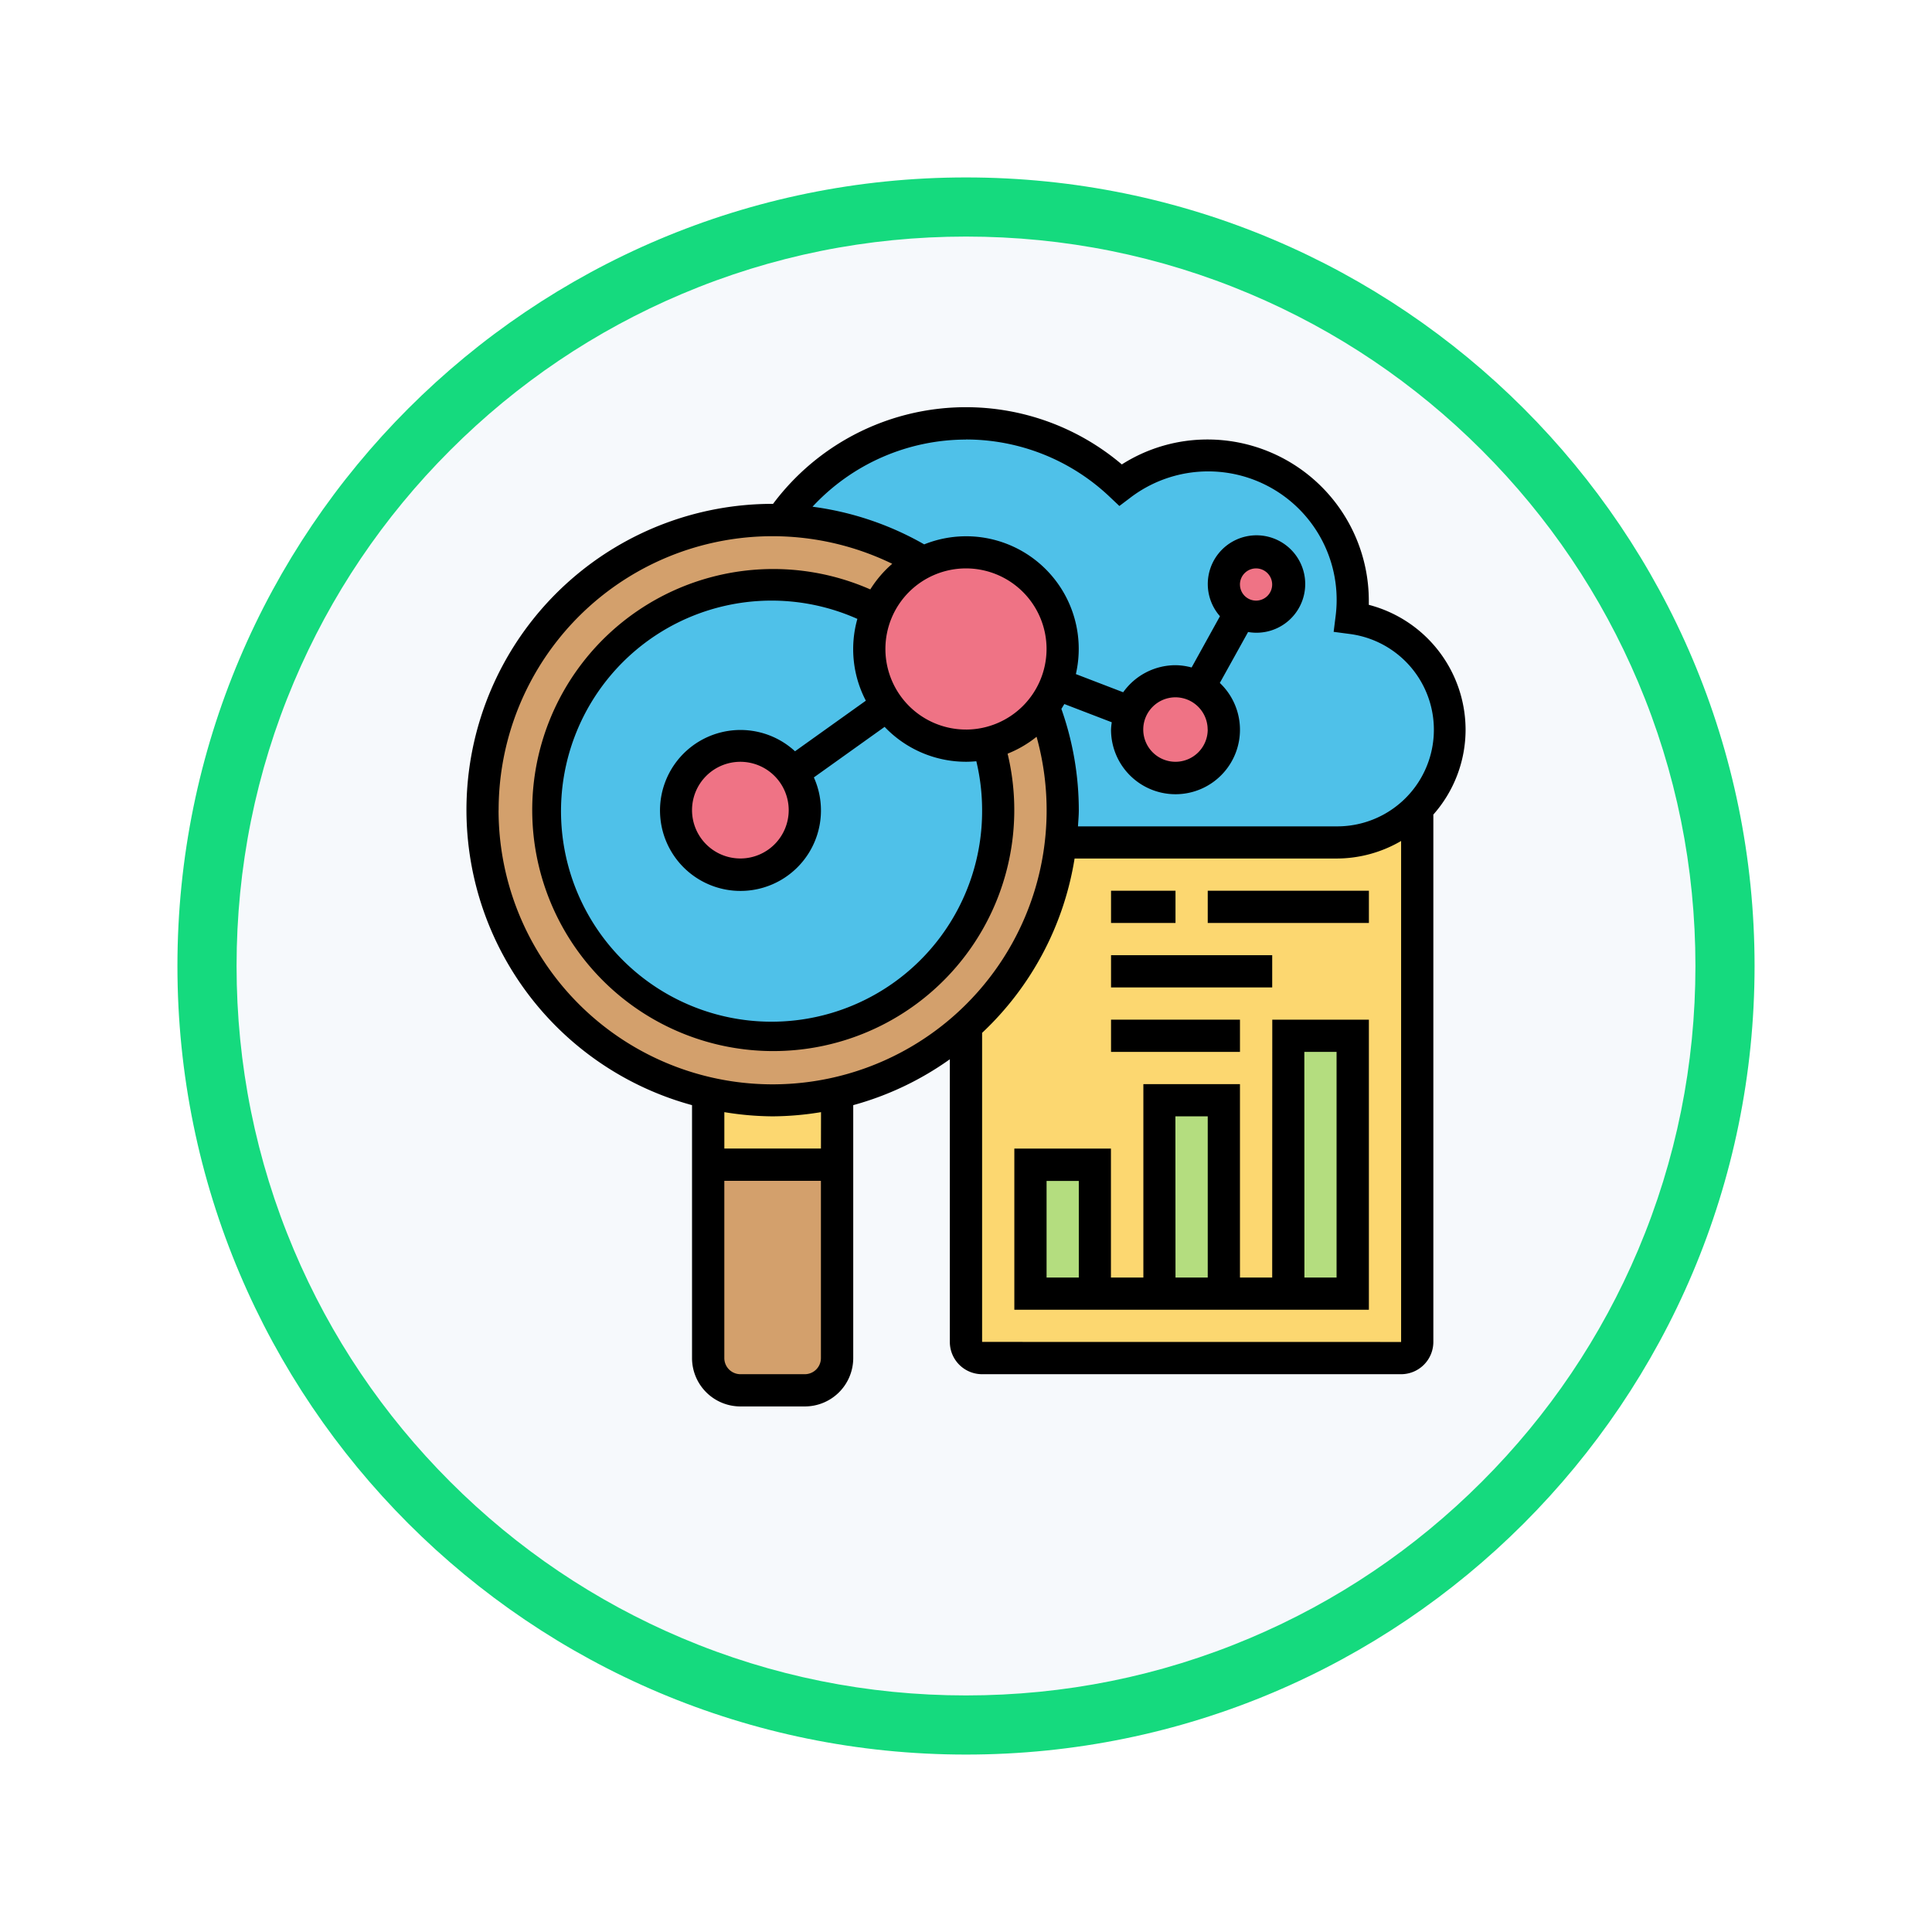 <svg xmlns="http://www.w3.org/2000/svg" xmlns:xlink="http://www.w3.org/1999/xlink" width="98" height="98" viewBox="0 0 98 98">
  <defs>
    <filter id="Trazado_982548" x="0" y="0" width="98" height="98" filterUnits="userSpaceOnUse">
      <feOffset dy="3" input="SourceAlpha"/>
      <feGaussianBlur stdDeviation="3" result="blur"/>
      <feFlood flood-opacity="0.161"/>
      <feComposite operator="in" in2="blur"/>
      <feComposite in="SourceGraphic"/>
    </filter>
  </defs>
  <g id="Grupo_1149914" data-name="Grupo 1149914" transform="translate(-1031.5 -4559)">
    <g id="Grupo_1149696" data-name="Grupo 1149696" transform="translate(830.5 4104)">
      <g id="Grupo_1149263" data-name="Grupo 1149263" transform="translate(210 461)">
        <g transform="matrix(1, 0, 0, 1, -9, -6)" filter="url(#Trazado_982548)">
          <g id="Trazado_982548-2" data-name="Trazado 982548" transform="translate(9 6)" fill="#f6f9fc">
            <path d="M 40 78.5 C 34.802 78.5 29.76 77.482 25.015 75.475 C 20.43 73.536 16.313 70.76 12.776 67.224 C 9.24 63.687 6.464 59.57 4.525 54.985 C 2.518 50.24 1.5 45.198 1.5 40 C 1.5 34.802 2.518 29.76 4.525 25.015 C 6.464 20.43 9.24 16.313 12.776 12.776 C 16.313 9.24 20.43 6.464 25.015 4.525 C 29.76 2.518 34.802 1.5 40 1.5 C 45.198 1.5 50.24 2.518 54.985 4.525 C 59.57 6.464 63.687 9.24 67.224 12.776 C 70.76 16.313 73.536 20.43 75.475 25.015 C 77.482 29.76 78.5 34.802 78.5 40 C 78.5 45.198 77.482 50.24 75.475 54.985 C 73.536 59.57 70.76 63.687 67.224 67.224 C 63.687 70.76 59.57 73.536 54.985 75.475 C 50.24 77.482 45.198 78.5 40 78.5 Z" stroke="none"/>
            <path d="M 40 3 C 35.004 3 30.158 3.978 25.599 5.906 C 21.193 7.77 17.236 10.438 13.837 13.837 C 10.438 17.236 7.77 21.193 5.906 25.599 C 3.978 30.158 3 35.004 3 40 C 3 44.996 3.978 49.842 5.906 54.401 C 7.77 58.807 10.438 62.764 13.837 66.163 C 17.236 69.562 21.193 72.23 25.599 74.094 C 30.158 76.022 35.004 77 40 77 C 44.996 77 49.842 76.022 54.401 74.094 C 58.807 72.23 62.764 69.562 66.163 66.163 C 69.562 62.764 72.23 58.807 74.094 54.401 C 76.022 49.842 77 44.996 77 40 C 77 35.004 76.022 30.158 74.094 25.599 C 72.23 21.193 69.562 17.236 66.163 13.837 C 62.764 10.438 58.807 7.77 54.401 5.906 C 49.842 3.978 44.996 3 40 3 M 40 0 C 62.091 0 80 17.909 80 40 C 80 62.091 62.091 80 40 80 C 17.909 80 0 62.091 0 40 C 0 17.909 17.909 0 40 0 Z" stroke="none" fill="#15da7e"/>
          </g>
        </g>
      </g>
    </g>
    <g id="cuantitativo" transform="translate(1055.158 4579.658)">
      <g id="Grupo_1149912" data-name="Grupo 1149912" transform="translate(0.817 0.817)">
        <g id="Grupo_1149899" data-name="Grupo 1149899" transform="translate(11.445 33.966)">
          <path id="Trazado_985275" data-name="Trazado 985275" d="M21.54,42.55v3.638H15V42.55a14.717,14.717,0,0,0,6.54,0Z" transform="translate(-15 -42.55)" fill="#fcd770"/>
        </g>
        <g id="Grupo_1149900" data-name="Grupo 1149900" transform="translate(11.445 37.604)">
          <path id="Trazado_985276" data-name="Trazado 985276" d="M21.54,47v9.81A1.64,1.64,0,0,1,19.9,58.445h-3.27A1.64,1.64,0,0,1,15,56.81V47Z" transform="translate(-15 -47)" fill="#d3a06c"/>
        </g>
        <g id="Grupo_1149901" data-name="Grupo 1149901" transform="translate(0 4.905)">
          <path id="Trazado_985277" data-name="Trazado 985277" d="M16.123,7.008a14.5,14.5,0,0,1,7.218,2.125l.008.016a4.932,4.932,0,0,0-2.322,2.428,11.432,11.432,0,1,0,5.616,6.736,4.924,4.924,0,0,0,2.82-1.856,14.778,14.778,0,0,1,.965,5.256,15.41,15.41,0,0,1-.09,1.635A14.76,14.76,0,0,1,18.984,36.061a14.717,14.717,0,0,1-6.54,0A14.714,14.714,0,0,1,15.714,7C15.853,7,15.984,7,16.123,7.008Z" transform="translate(-1 -7)" fill="#d3a06c"/>
        </g>
        <g id="Grupo_1149902" data-name="Grupo 1149902" transform="translate(3.27 8.175)">
          <path id="Trazado_985278" data-name="Trazado 985278" d="M17.466,20.548a3.263,3.263,0,1,0,.613,1.9A3.245,3.245,0,0,0,17.466,20.548Zm4.8-3.425a4.9,4.9,0,0,0,3.989,2.052,4.615,4.615,0,0,0,1.12-.131,11.447,11.447,0,1,1-5.616-6.736,4.9,4.9,0,0,0-.409,1.962A4.848,4.848,0,0,0,22.265,17.123Z" transform="translate(-5 -11)" fill="#4fc1e9"/>
        </g>
        <g id="Grupo_1149903" data-name="Grupo 1149903" transform="translate(15.123)">
          <path id="Trazado_985279" data-name="Trazado 985279" d="M33.479,14.2a4.831,4.831,0,0,0,.327-1.758,4.909,4.909,0,0,0-4.9-4.9,4.737,4.737,0,0,0-2.174.515l-.008-.016A14.5,14.5,0,0,0,19.5,5.913a11.43,11.43,0,0,1,17.24-1.79A7.347,7.347,0,0,1,48.52,9.992a7.729,7.729,0,0,1-.057.875,5.719,5.719,0,0,1-.76,11.387H33.716a15.411,15.411,0,0,0,.09-1.635,14.778,14.778,0,0,0-.965-5.256A4.715,4.715,0,0,0,33.479,14.2Zm7.243.188a2.452,2.452,0,1,0,1.259,2.142,2.448,2.448,0,0,0-1.259-2.142Zm2.1-3.785a1.635,1.635,0,1,0-.842-1.431A1.654,1.654,0,0,0,42.822,10.605Z" transform="translate(-19.5 -1)" fill="#4fc1e9"/>
        </g>
        <g id="Grupo_1149904" data-name="Grupo 1149904" transform="translate(9.81 16.349)">
          <path id="Trazado_985280" data-name="Trazado 985280" d="M18.927,22.373A3.265,3.265,0,1,1,16.27,21,3.262,3.262,0,0,1,18.927,22.373Z" transform="translate(-13 -21)" fill="#ef7385"/>
        </g>
        <g id="Grupo_1149905" data-name="Grupo 1149905" transform="translate(37.604 6.54)">
          <path id="Trazado_985281" data-name="Trazado 985281" d="M48.635,9A1.635,1.635,0,1,1,47,10.635,1.64,1.64,0,0,1,48.635,9Z" transform="translate(-47 -9)" fill="#ef7385"/>
        </g>
        <g id="Grupo_1149906" data-name="Grupo 1149906" transform="translate(32.699 13.08)">
          <path id="Trazado_985282" data-name="Trazado 985282" d="M44.646,17.311A2.452,2.452,0,1,1,43.452,17,2.442,2.442,0,0,1,44.646,17.311Z" transform="translate(-41 -17)" fill="#ef7385"/>
        </g>
        <g id="Grupo_1149907" data-name="Grupo 1149907" transform="translate(19.619 6.54)">
          <path id="Trazado_985283" data-name="Trazado 985283" d="M34.81,13.9a4.831,4.831,0,0,1-.327,1.758,4.715,4.715,0,0,1-.638,1.161,4.924,4.924,0,0,1-2.82,1.856,4.615,4.615,0,0,1-1.12.131,4.9,4.9,0,0,1-3.989-2.052A4.848,4.848,0,0,1,25,13.9a4.885,4.885,0,0,1,2.73-4.39A4.737,4.737,0,0,1,29.9,9,4.909,4.909,0,0,1,34.81,13.9Z" transform="translate(-25 -9)" fill="#ef7385"/>
        </g>
        <g id="Grupo_1149908" data-name="Grupo 1149908" transform="translate(24.516 19.538)">
          <path id="Trazado_985284" data-name="Trazado 985284" d="M53.887,24.9V51.958a.82.82,0,0,1-.817.817H31.816A.82.82,0,0,1,31,51.958V35.952l-.008-.008a14.61,14.61,0,0,0,4.823-9.327H49.8A5.69,5.69,0,0,0,53.887,24.9ZM37.538,49.506v-6.54h-3.27v6.54Zm6.54,0V39.7h-3.27v9.81Zm3.27,0h3.27V36.426h-3.27Z" transform="translate(-30.99 -24.9)" fill="#fcd770"/>
        </g>
        <g id="Grupo_1149909" data-name="Grupo 1149909" transform="translate(40.873 31.064)">
          <path id="Trazado_985285" data-name="Trazado 985285" d="M51,39h3.27V52.08H51Z" transform="translate(-51 -39)" fill="#b4dd7f"/>
        </g>
        <g id="Grupo_1149910" data-name="Grupo 1149910" transform="translate(34.334 34.334)">
          <path id="Trazado_985286" data-name="Trazado 985286" d="M43,43h3.27v9.81H43Z" transform="translate(-43 -43)" fill="#b4dd7f"/>
        </g>
        <g id="Grupo_1149911" data-name="Grupo 1149911" transform="translate(27.794 37.604)">
          <path id="Trazado_985287" data-name="Trazado 985287" d="M35,47h3.27v6.54H35Z" transform="translate(-35 -47)" fill="#b4dd7f"/>
        </g>
      </g>
      <g id="Grupo_1149913" data-name="Grupo 1149913">
        <path id="Trazado_985288" data-name="Trazado 985288" d="M50.683,16.349a6.556,6.556,0,0,0-4.908-6.327c0-.072,0-.143,0-.213A8.184,8.184,0,0,0,37.6,1.635,8.082,8.082,0,0,0,33.246,2.9a12.216,12.216,0,0,0-17.691,2h-.023a15.523,15.523,0,0,0-4.087,30.5V48.231A2.455,2.455,0,0,0,13.9,50.683h3.27a2.455,2.455,0,0,0,2.452-2.452V35.4a15.478,15.478,0,0,0,4.9-2.327V47.413a1.637,1.637,0,0,0,1.635,1.635H47.413a1.637,1.637,0,0,0,1.635-1.635V20.661a6.5,6.5,0,0,0,1.635-4.311ZM25.342,1.635a10.584,10.584,0,0,1,7.28,2.9l.5.473.55-.416a6.515,6.515,0,0,1,10.419,6l-.1.8.8.106a4.9,4.9,0,0,1-.652,9.761H31.022c.015-.272.042-.541.042-.817A15.465,15.465,0,0,0,30.18,15.3c.052-.081.1-.162.15-.246l2.406.925a3.221,3.221,0,0,0-.037.368,3.27,3.27,0,1,0,5.518-2.363L39.651,11.4a2.471,2.471,0,1,0-1.427-.8L36.786,13.2a3.22,3.22,0,0,0-.817-.116,3.263,3.263,0,0,0-2.654,1.373l-2.4-.922a5.711,5.711,0,0,0-7.693-6.58,15.463,15.463,0,0,0-5.665-1.91,10.631,10.631,0,0,1,7.782-3.406Zm.817,18.8a10.68,10.68,0,1,1-6.327-9.7,5.644,5.644,0,0,0,.43,4.149l-3.593,2.566a4.082,4.082,0,1,0,.956,1.326l3.589-2.564a5.7,5.7,0,0,0,4.128,1.77c.177,0,.351-.011.524-.026a10.662,10.662,0,0,1,.293,2.479Zm-9.81,0A2.452,2.452,0,1,1,13.9,17.984,2.455,2.455,0,0,1,16.349,20.437Zm8.992-4.087a4.087,4.087,0,1,1,4.087-4.087A4.092,4.092,0,0,1,25.342,16.349Zm12.262,0a1.635,1.635,0,1,1-1.635-1.635A1.637,1.637,0,0,1,37.6,16.349Zm1.635-7.357a.817.817,0,1,1,.817.817A.818.818,0,0,1,39.239,8.992ZM1.635,20.437A13.89,13.89,0,0,1,21.6,7.94a5.742,5.742,0,0,0-1.113,1.3,12.226,12.226,0,1,0,6.965,8.332,5.718,5.718,0,0,0,1.47-.858,13.9,13.9,0,1,1-27.29,3.72ZM17.167,49.048H13.9a.818.818,0,0,1-.817-.817V39.239h4.9v8.992A.818.818,0,0,1,17.167,49.048ZM17.984,37.6h-4.9V35.755a15.454,15.454,0,0,0,2.452.213,15.454,15.454,0,0,0,2.452-.213Zm8.175,9.81V31.733a15.488,15.488,0,0,0,4.691-8.843H44.143A6.491,6.491,0,0,0,47.413,22V47.413Z"/>
        <path id="Trazado_985289" data-name="Trazado 985289" d="M47.08,51.08H45.445V41.27h-4.9v9.81H38.9V44.54H34v8.175H51.984V38h-4.9Zm-9.81,0H35.635v-4.9H37.27Zm4.9-8.175H43.81V51.08H42.175Zm6.54-3.27h1.635V51.08H48.714Z" transform="translate(-6.206 -6.936)"/>
        <path id="Trazado_985290" data-name="Trazado 985290" d="M40,30h3.27v1.635H40Z" transform="translate(-7.301 -5.476)"/>
        <path id="Trazado_985291" data-name="Trazado 985291" d="M46,30h8.175v1.635H46Z" transform="translate(-8.396 -5.476)"/>
        <path id="Trazado_985292" data-name="Trazado 985292" d="M40,34h8.175v1.635H40Z" transform="translate(-7.301 -6.206)"/>
        <path id="Trazado_985293" data-name="Trazado 985293" d="M40,38h6.54v1.635H40Z" transform="translate(-7.301 -6.936)"/>
      </g>
    </g>
  </g>
</svg>
